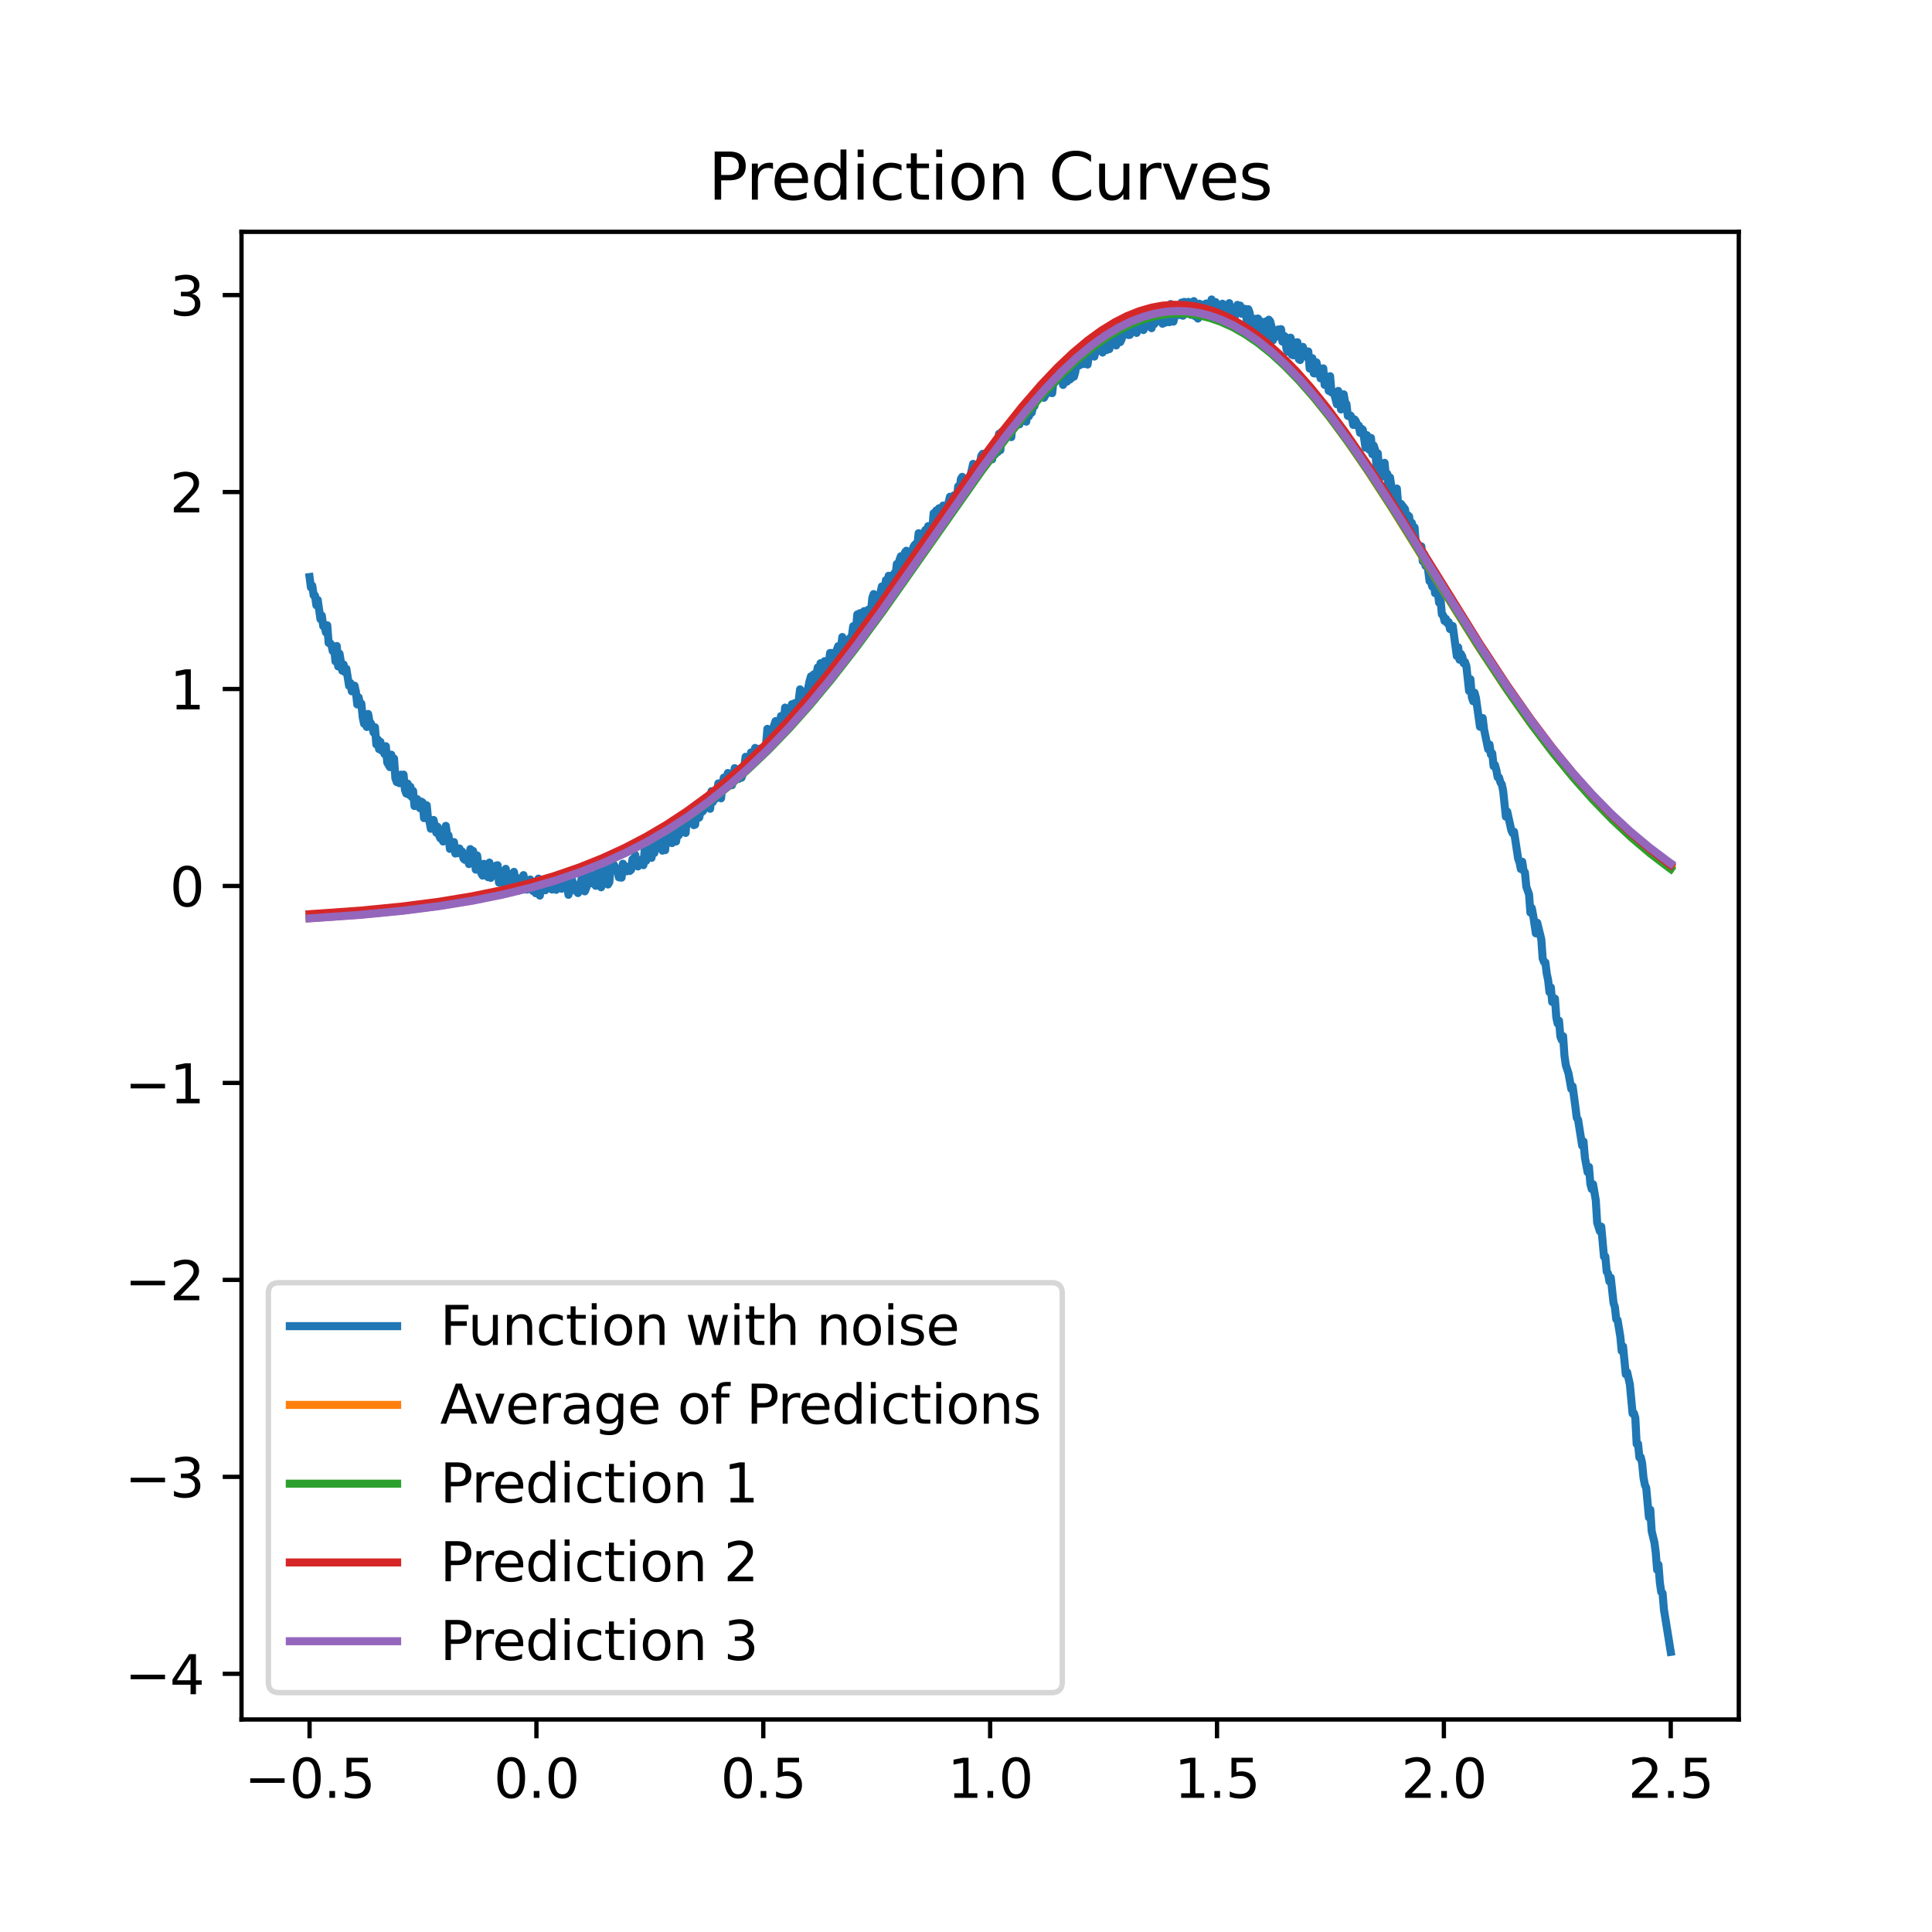 <?xml version="1.0" encoding="utf-8" standalone="no"?>
<!DOCTYPE svg PUBLIC "-//W3C//DTD SVG 1.1//EN"
  "http://www.w3.org/Graphics/SVG/1.1/DTD/svg11.dtd">
<svg xmlns:xlink="http://www.w3.org/1999/xlink" width="360pt" height="360pt" viewBox="0 0 360 360" xmlns="http://www.w3.org/2000/svg" version="1.1">
 <defs>
  <style type="text/css">*{stroke-linejoin: round; stroke-linecap: butt}</style>
 </defs>
 <g id="figure_1">
  <g id="patch_1">
   <path d="M 0 360 
L 360 360 
L 360 0 
L 0 0 
z
" style="fill: #ffffff"/>
  </g>
  <g id="axes_1">
   <g id="patch_2">
    <path d="M 45 320.4 
L 324 320.4 
L 324 43.2 
L 45 43.2 
z
" style="fill: #ffffff"/>
   </g>
   <g id="matplotlib.axis_1">
    <g id="xtick_1">
     <g id="line2d_1">
      <defs>
       <path id="m44b3d7db51" d="M 0 0 
L 0 3.5 
" style="stroke: #000000; stroke-width: 0.8"/>
      </defs>
      <g>
       <use xlink:href="#m44b3d7db51" x="57.682" y="320.4" style="stroke: #000000; stroke-width: 0.8"/>
      </g>
     </g>
     <g id="text_1">
      <!-- −0.5 -->
      <g transform="translate(45.54 334.998)scale(0.1 -0.1)">
       <defs>
        <path id="DejaVuSans-2212" d="M 678 2272 
L 4684 2272 
L 4684 1741 
L 678 1741 
L 678 2272 
z
" transform="scale(0.016)"/>
        <path id="DejaVuSans-30" d="M 2034 4250 
Q 1547 4250 1301 3770 
Q 1056 3291 1056 2328 
Q 1056 1369 1301 889 
Q 1547 409 2034 409 
Q 2525 409 2770 889 
Q 3016 1369 3016 2328 
Q 3016 3291 2770 3770 
Q 2525 4250 2034 4250 
z
M 2034 4750 
Q 2819 4750 3233 4129 
Q 3647 3509 3647 2328 
Q 3647 1150 3233 529 
Q 2819 -91 2034 -91 
Q 1250 -91 836 529 
Q 422 1150 422 2328 
Q 422 3509 836 4129 
Q 1250 4750 2034 4750 
z
" transform="scale(0.016)"/>
        <path id="DejaVuSans-2e" d="M 684 794 
L 1344 794 
L 1344 0 
L 684 0 
L 684 794 
z
" transform="scale(0.016)"/>
        <path id="DejaVuSans-35" d="M 691 4666 
L 3169 4666 
L 3169 4134 
L 1269 4134 
L 1269 2991 
Q 1406 3038 1543 3061 
Q 1681 3084 1819 3084 
Q 2600 3084 3056 2656 
Q 3513 2228 3513 1497 
Q 3513 744 3044 326 
Q 2575 -91 1722 -91 
Q 1428 -91 1123 -41 
Q 819 9 494 109 
L 494 744 
Q 775 591 1075 516 
Q 1375 441 1709 441 
Q 2250 441 2565 725 
Q 2881 1009 2881 1497 
Q 2881 1984 2565 2268 
Q 2250 2553 1709 2553 
Q 1456 2553 1204 2497 
Q 953 2441 691 2322 
L 691 4666 
z
" transform="scale(0.016)"/>
       </defs>
       <use xlink:href="#DejaVuSans-2212"/>
       <use xlink:href="#DejaVuSans-30" x="83.789"/>
       <use xlink:href="#DejaVuSans-2e" x="147.412"/>
       <use xlink:href="#DejaVuSans-35" x="179.199"/>
      </g>
     </g>
    </g>
    <g id="xtick_2">
     <g id="line2d_2">
      <g>
       <use xlink:href="#m44b3d7db51" x="99.955" y="320.4" style="stroke: #000000; stroke-width: 0.8"/>
      </g>
     </g>
     <g id="text_2">
      <!-- 0.0 -->
      <g transform="translate(92.003 334.998)scale(0.1 -0.1)">
       <use xlink:href="#DejaVuSans-30"/>
       <use xlink:href="#DejaVuSans-2e" x="63.623"/>
       <use xlink:href="#DejaVuSans-30" x="95.41"/>
      </g>
     </g>
    </g>
    <g id="xtick_3">
     <g id="line2d_3">
      <g>
       <use xlink:href="#m44b3d7db51" x="142.227" y="320.4" style="stroke: #000000; stroke-width: 0.8"/>
      </g>
     </g>
     <g id="text_3">
      <!-- 0.5 -->
      <g transform="translate(134.276 334.998)scale(0.1 -0.1)">
       <use xlink:href="#DejaVuSans-30"/>
       <use xlink:href="#DejaVuSans-2e" x="63.623"/>
       <use xlink:href="#DejaVuSans-35" x="95.41"/>
      </g>
     </g>
    </g>
    <g id="xtick_4">
     <g id="line2d_4">
      <g>
       <use xlink:href="#m44b3d7db51" x="184.5" y="320.4" style="stroke: #000000; stroke-width: 0.8"/>
      </g>
     </g>
     <g id="text_4">
      <!-- 1.0 -->
      <g transform="translate(176.548 334.998)scale(0.1 -0.1)">
       <defs>
        <path id="DejaVuSans-31" d="M 794 531 
L 1825 531 
L 1825 4091 
L 703 3866 
L 703 4441 
L 1819 4666 
L 2450 4666 
L 2450 531 
L 3481 531 
L 3481 0 
L 794 0 
L 794 531 
z
" transform="scale(0.016)"/>
       </defs>
       <use xlink:href="#DejaVuSans-31"/>
       <use xlink:href="#DejaVuSans-2e" x="63.623"/>
       <use xlink:href="#DejaVuSans-30" x="95.41"/>
      </g>
     </g>
    </g>
    <g id="xtick_5">
     <g id="line2d_5">
      <g>
       <use xlink:href="#m44b3d7db51" x="226.773" y="320.4" style="stroke: #000000; stroke-width: 0.8"/>
      </g>
     </g>
     <g id="text_5">
      <!-- 1.5 -->
      <g transform="translate(218.821 334.998)scale(0.1 -0.1)">
       <use xlink:href="#DejaVuSans-31"/>
       <use xlink:href="#DejaVuSans-2e" x="63.623"/>
       <use xlink:href="#DejaVuSans-35" x="95.41"/>
      </g>
     </g>
    </g>
    <g id="xtick_6">
     <g id="line2d_6">
      <g>
       <use xlink:href="#m44b3d7db51" x="269.045" y="320.4" style="stroke: #000000; stroke-width: 0.8"/>
      </g>
     </g>
     <g id="text_6">
      <!-- 2.0 -->
      <g transform="translate(261.094 334.998)scale(0.1 -0.1)">
       <defs>
        <path id="DejaVuSans-32" d="M 1228 531 
L 3431 531 
L 3431 0 
L 469 0 
L 469 531 
Q 828 903 1448 1529 
Q 2069 2156 2228 2338 
Q 2531 2678 2651 2914 
Q 2772 3150 2772 3378 
Q 2772 3750 2511 3984 
Q 2250 4219 1831 4219 
Q 1534 4219 1204 4116 
Q 875 4013 500 3803 
L 500 4441 
Q 881 4594 1212 4672 
Q 1544 4750 1819 4750 
Q 2544 4750 2975 4387 
Q 3406 4025 3406 3419 
Q 3406 3131 3298 2873 
Q 3191 2616 2906 2266 
Q 2828 2175 2409 1742 
Q 1991 1309 1228 531 
z
" transform="scale(0.016)"/>
       </defs>
       <use xlink:href="#DejaVuSans-32"/>
       <use xlink:href="#DejaVuSans-2e" x="63.623"/>
       <use xlink:href="#DejaVuSans-30" x="95.41"/>
      </g>
     </g>
    </g>
    <g id="xtick_7">
     <g id="line2d_7">
      <g>
       <use xlink:href="#m44b3d7db51" x="311.318" y="320.4" style="stroke: #000000; stroke-width: 0.8"/>
      </g>
     </g>
     <g id="text_7">
      <!-- 2.5 -->
      <g transform="translate(303.367 334.998)scale(0.1 -0.1)">
       <use xlink:href="#DejaVuSans-32"/>
       <use xlink:href="#DejaVuSans-2e" x="63.623"/>
       <use xlink:href="#DejaVuSans-35" x="95.41"/>
      </g>
     </g>
    </g>
   </g>
   <g id="matplotlib.axis_2">
    <g id="ytick_1">
     <g id="line2d_8">
      <defs>
       <path id="mb2bad1a84e" d="M 0 0 
L -3.5 0 
" style="stroke: #000000; stroke-width: 0.8"/>
      </defs>
      <g>
       <use xlink:href="#mb2bad1a84e" x="45" y="311.893" style="stroke: #000000; stroke-width: 0.8"/>
      </g>
     </g>
     <g id="text_8">
      <!-- −4 -->
      <g transform="translate(23.258 315.692)scale(0.1 -0.1)">
       <defs>
        <path id="DejaVuSans-34" d="M 2419 4116 
L 825 1625 
L 2419 1625 
L 2419 4116 
z
M 2253 4666 
L 3047 4666 
L 3047 1625 
L 3713 1625 
L 3713 1100 
L 3047 1100 
L 3047 0 
L 2419 0 
L 2419 1100 
L 313 1100 
L 313 1709 
L 2253 4666 
z
" transform="scale(0.016)"/>
       </defs>
       <use xlink:href="#DejaVuSans-2212"/>
       <use xlink:href="#DejaVuSans-34" x="83.789"/>
      </g>
     </g>
    </g>
    <g id="ytick_2">
     <g id="line2d_9">
      <g>
       <use xlink:href="#mb2bad1a84e" x="45" y="275.191" style="stroke: #000000; stroke-width: 0.8"/>
      </g>
     </g>
     <g id="text_9">
      <!-- −3 -->
      <g transform="translate(23.258 278.991)scale(0.1 -0.1)">
       <defs>
        <path id="DejaVuSans-33" d="M 2597 2516 
Q 3050 2419 3304 2112 
Q 3559 1806 3559 1356 
Q 3559 666 3084 287 
Q 2609 -91 1734 -91 
Q 1441 -91 1130 -33 
Q 819 25 488 141 
L 488 750 
Q 750 597 1062 519 
Q 1375 441 1716 441 
Q 2309 441 2620 675 
Q 2931 909 2931 1356 
Q 2931 1769 2642 2001 
Q 2353 2234 1838 2234 
L 1294 2234 
L 1294 2753 
L 1863 2753 
Q 2328 2753 2575 2939 
Q 2822 3125 2822 3475 
Q 2822 3834 2567 4026 
Q 2313 4219 1838 4219 
Q 1578 4219 1281 4162 
Q 984 4106 628 3988 
L 628 4550 
Q 988 4650 1302 4700 
Q 1616 4750 1894 4750 
Q 2613 4750 3031 4423 
Q 3450 4097 3450 3541 
Q 3450 3153 3228 2886 
Q 3006 2619 2597 2516 
z
" transform="scale(0.016)"/>
       </defs>
       <use xlink:href="#DejaVuSans-2212"/>
       <use xlink:href="#DejaVuSans-33" x="83.789"/>
      </g>
     </g>
    </g>
    <g id="ytick_3">
     <g id="line2d_10">
      <g>
       <use xlink:href="#mb2bad1a84e" x="45" y="238.49" style="stroke: #000000; stroke-width: 0.8"/>
      </g>
     </g>
     <g id="text_10">
      <!-- −2 -->
      <g transform="translate(23.258 242.289)scale(0.1 -0.1)">
       <use xlink:href="#DejaVuSans-2212"/>
       <use xlink:href="#DejaVuSans-32" x="83.789"/>
      </g>
     </g>
    </g>
    <g id="ytick_4">
     <g id="line2d_11">
      <g>
       <use xlink:href="#mb2bad1a84e" x="45" y="201.789" style="stroke: #000000; stroke-width: 0.8"/>
      </g>
     </g>
     <g id="text_11">
      <!-- −1 -->
      <g transform="translate(23.258 205.588)scale(0.1 -0.1)">
       <use xlink:href="#DejaVuSans-2212"/>
       <use xlink:href="#DejaVuSans-31" x="83.789"/>
      </g>
     </g>
    </g>
    <g id="ytick_5">
     <g id="line2d_12">
      <g>
       <use xlink:href="#mb2bad1a84e" x="45" y="165.087" style="stroke: #000000; stroke-width: 0.8"/>
      </g>
     </g>
     <g id="text_12">
      <!-- 0 -->
      <g transform="translate(31.637 168.887)scale(0.1 -0.1)">
       <use xlink:href="#DejaVuSans-30"/>
      </g>
     </g>
    </g>
    <g id="ytick_6">
     <g id="line2d_13">
      <g>
       <use xlink:href="#mb2bad1a84e" x="45" y="128.386" style="stroke: #000000; stroke-width: 0.8"/>
      </g>
     </g>
     <g id="text_13">
      <!-- 1 -->
      <g transform="translate(31.637 132.185)scale(0.1 -0.1)">
       <use xlink:href="#DejaVuSans-31"/>
      </g>
     </g>
    </g>
    <g id="ytick_7">
     <g id="line2d_14">
      <g>
       <use xlink:href="#mb2bad1a84e" x="45" y="91.685" style="stroke: #000000; stroke-width: 0.8"/>
      </g>
     </g>
     <g id="text_14">
      <!-- 2 -->
      <g transform="translate(31.637 95.484)scale(0.1 -0.1)">
       <use xlink:href="#DejaVuSans-32"/>
      </g>
     </g>
    </g>
    <g id="ytick_8">
     <g id="line2d_15">
      <g>
       <use xlink:href="#mb2bad1a84e" x="45" y="54.983" style="stroke: #000000; stroke-width: 0.8"/>
      </g>
     </g>
     <g id="text_15">
      <!-- 3 -->
      <g transform="translate(31.637 58.783)scale(0.1 -0.1)">
       <use xlink:href="#DejaVuSans-33"/>
      </g>
     </g>
    </g>
   </g>
   <g id="line2d_16">
    <path d="M 57.682 107.523 
L 57.936 109.466 
L 58.19 109.141 
L 58.443 110.93 
L 58.697 110.971 
L 58.951 112.787 
L 59.205 111.78 
L 59.713 115.371 
L 59.967 114.7 
L 60.221 116.661 
L 60.475 116.673 
L 60.728 117.841 
L 60.982 116.512 
L 61.236 119.806 
L 61.49 119.827 
L 61.744 120.118 
L 61.998 121.318 
L 62.252 120.65 
L 62.506 123.24 
L 62.76 120.371 
L 63.014 124.182 
L 63.267 121.797 
L 63.775 124.976 
L 64.029 123.822 
L 64.283 125.242 
L 64.537 124.612 
L 65.045 127.794 
L 65.299 127.275 
L 65.552 128.814 
L 65.806 128.088 
L 66.06 127.761 
L 66.314 128.874 
L 66.568 131.267 
L 66.822 129.931 
L 67.076 131.183 
L 67.33 131.096 
L 67.584 133.658 
L 67.837 134.864 
L 68.091 134.259 
L 68.345 135.457 
L 68.599 133.037 
L 68.853 134.504 
L 69.107 134.758 
L 69.361 135.418 
L 69.615 136.507 
L 69.869 135.511 
L 70.122 138.719 
L 70.376 137.762 
L 70.63 139.589 
L 70.884 138.226 
L 71.138 139.873 
L 71.392 139.125 
L 71.646 140.511 
L 71.9 139.044 
L 72.154 142.087 
L 72.661 142.946 
L 72.915 140.621 
L 73.169 142.076 
L 73.423 141.334 
L 73.677 145.021 
L 73.931 145.73 
L 74.185 145.744 
L 74.439 145.938 
L 74.692 144.351 
L 74.946 144.823 
L 75.2 144.338 
L 75.454 147.189 
L 75.708 147.866 
L 75.962 146.011 
L 76.216 148.092 
L 76.47 146.598 
L 76.724 148.505 
L 76.977 147.373 
L 77.231 150.198 
L 77.485 150.044 
L 77.739 148.9 
L 77.993 149.409 
L 78.247 150.598 
L 78.501 149.366 
L 78.755 149.537 
L 79.009 152.437 
L 79.262 152.403 
L 79.516 150.057 
L 79.77 152.666 
L 80.024 153.003 
L 80.278 154.43 
L 80.532 154.003 
L 80.786 152.787 
L 81.294 155.154 
L 81.548 154.061 
L 81.801 155.636 
L 82.055 156.214 
L 82.309 155.939 
L 82.563 156.801 
L 82.817 156.627 
L 83.071 153.883 
L 83.325 155.627 
L 83.579 155.66 
L 83.833 158.185 
L 84.34 157.569 
L 84.594 156.908 
L 84.848 159.043 
L 85.102 158.449 
L 85.356 158.983 
L 85.61 158.101 
L 85.864 159.008 
L 86.118 158.667 
L 86.371 159.995 
L 86.625 160.218 
L 86.879 160.233 
L 87.133 159.991 
L 87.387 161.009 
L 87.641 158.215 
L 87.895 160.308 
L 88.149 158.551 
L 88.403 159.741 
L 88.656 162.045 
L 88.91 159.397 
L 89.164 161.344 
L 89.418 161.711 
L 89.672 162.697 
L 89.926 163.159 
L 90.18 160.968 
L 90.434 162.049 
L 90.688 161.085 
L 90.941 163.454 
L 91.195 160.73 
L 91.449 163.581 
L 91.957 162.123 
L 92.465 161.283 
L 92.719 161.218 
L 92.973 164.465 
L 93.226 162.666 
L 93.48 164.032 
L 93.734 163.555 
L 93.988 164.836 
L 94.242 161.895 
L 94.496 165.015 
L 94.75 162.786 
L 95.004 163.217 
L 95.258 163.357 
L 95.511 165.034 
L 95.765 162.459 
L 96.019 163.806 
L 96.273 164.053 
L 96.527 165.982 
L 96.781 163.667 
L 97.289 165.414 
L 97.543 163.061 
L 98.05 165.77 
L 98.304 165.738 
L 98.812 163.884 
L 99.066 165.422 
L 99.32 166.042 
L 99.574 165.663 
L 99.828 166.441 
L 100.081 164.449 
L 100.335 163.713 
L 100.589 166.888 
L 100.843 164.759 
L 101.097 164.258 
L 101.351 164.892 
L 101.605 165.893 
L 101.859 164.295 
L 102.113 164.298 
L 102.367 164.583 
L 102.62 165.595 
L 102.874 165.76 
L 103.128 165.076 
L 103.382 165.591 
L 103.636 165.807 
L 103.89 164.076 
L 104.144 163.659 
L 104.398 165.402 
L 104.652 165.613 
L 104.905 165.154 
L 105.159 165.266 
L 105.413 164.688 
L 105.667 164.586 
L 105.921 166.734 
L 106.175 165.71 
L 106.429 163.45 
L 107.19 165.972 
L 107.444 165.94 
L 107.698 166.411 
L 108.46 163.428 
L 108.714 163.69 
L 108.968 166.095 
L 109.222 165.51 
L 109.475 164.627 
L 109.729 162.491 
L 109.983 163.927 
L 110.237 164.591 
L 110.491 163.277 
L 110.745 164.654 
L 110.999 165.059 
L 111.253 162.445 
L 111.507 164.53 
L 111.76 163.972 
L 112.014 165.336 
L 112.268 162.186 
L 112.522 161.925 
L 112.776 162.546 
L 113.03 164.391 
L 113.284 164.817 
L 113.538 164.388 
L 113.792 161.419 
L 114.045 161.794 
L 114.299 161.015 
L 115.061 162.219 
L 115.315 163.472 
L 115.823 163.538 
L 116.077 160.939 
L 116.33 162.458 
L 116.584 161.791 
L 116.838 162.34 
L 117.092 161.479 
L 117.346 162.294 
L 117.6 162.058 
L 117.854 160.104 
L 118.108 161.109 
L 118.362 159.281 
L 118.615 160.85 
L 118.869 161.452 
L 119.123 160.273 
L 119.377 160.68 
L 119.631 160.191 
L 119.885 161.214 
L 120.139 158.275 
L 120.393 160.412 
L 120.647 158.043 
L 120.9 157.962 
L 121.154 157.31 
L 121.408 159.854 
L 121.662 156.949 
L 121.916 158.958 
L 122.424 156.003 
L 122.678 157.8 
L 122.932 157.369 
L 123.186 157.589 
L 123.439 158.508 
L 123.693 155.903 
L 123.947 158.411 
L 124.201 155.254 
L 124.709 154.26 
L 124.963 156.226 
L 125.217 157.098 
L 125.471 154.972 
L 125.724 154.164 
L 125.978 156.796 
L 126.232 155.175 
L 126.486 155.647 
L 126.74 154.493 
L 126.994 155.02 
L 127.502 154.263 
L 127.756 155.204 
L 128.009 151.732 
L 128.263 151.475 
L 128.517 153.075 
L 128.771 152.769 
L 129.025 153.08 
L 129.279 153.758 
L 129.533 153.654 
L 129.787 150.952 
L 130.041 152.407 
L 130.294 152.342 
L 130.548 151.067 
L 130.802 151.295 
L 131.056 151.036 
L 131.31 150.14 
L 131.564 150.343 
L 132.072 150.339 
L 132.326 150.705 
L 132.579 147.422 
L 132.833 149.443 
L 133.087 147.969 
L 133.341 148.837 
L 133.595 147.795 
L 133.849 145.976 
L 134.103 146.582 
L 134.357 148.758 
L 134.611 146.177 
L 134.864 144.901 
L 135.118 145.895 
L 135.626 144.036 
L 135.88 145.858 
L 136.134 144.926 
L 136.388 146.312 
L 136.642 145.142 
L 136.896 143.132 
L 137.149 143.275 
L 137.403 145.101 
L 137.657 145.134 
L 137.911 144.639 
L 138.165 144.916 
L 138.419 144.24 
L 138.673 142.996 
L 138.927 141.021 
L 139.181 141.668 
L 139.434 143.085 
L 139.688 142.875 
L 139.942 140.203 
L 140.196 142.192 
L 140.704 139.366 
L 140.958 140.803 
L 141.212 139.861 
L 141.466 139.527 
L 141.719 139.506 
L 141.973 139.706 
L 142.227 140.115 
L 142.481 139.664 
L 142.735 138.864 
L 142.989 135.809 
L 143.243 138.167 
L 143.497 138.211 
L 143.751 136.231 
L 144.005 135.866 
L 144.512 134.367 
L 144.766 134.434 
L 145.02 136.968 
L 145.274 134.677 
L 145.528 133.419 
L 146.036 134.992 
L 146.29 131.849 
L 146.543 133.973 
L 146.797 134.018 
L 147.051 134.314 
L 147.305 132.263 
L 147.559 131.216 
L 147.813 131.307 
L 148.067 131.033 
L 148.321 132.47 
L 148.575 132.474 
L 149.082 128.448 
L 149.336 128.742 
L 149.59 130.549 
L 149.844 129.397 
L 150.098 130.189 
L 150.352 129.398 
L 150.86 126.866 
L 151.113 126.021 
L 151.367 128.9 
L 151.621 125.663 
L 151.875 127.857 
L 152.129 125.549 
L 152.383 124.356 
L 152.637 125.555 
L 152.891 123.583 
L 153.145 126.487 
L 153.398 125.295 
L 153.652 123.193 
L 153.906 124.333 
L 154.16 123.978 
L 154.414 124.036 
L 154.668 121.674 
L 155.176 121.687 
L 155.43 122.973 
L 155.683 123.098 
L 155.937 121.077 
L 156.191 120.397 
L 156.445 121.454 
L 156.699 120.786 
L 156.953 118.698 
L 157.207 119.456 
L 157.461 119.184 
L 157.715 119.382 
L 157.968 120.256 
L 158.222 119.984 
L 158.476 118.799 
L 158.73 118.517 
L 158.984 116.676 
L 159.238 117.445 
L 159.492 117.291 
L 159.746 114.486 
L 160 115.258 
L 160.253 114.251 
L 160.507 116.11 
L 160.761 115.633 
L 161.015 113.871 
L 161.269 115.429 
L 161.523 115.068 
L 161.777 113.618 
L 162.285 114.228 
L 162.538 111.425 
L 162.792 110.698 
L 163.046 111.538 
L 163.3 111.816 
L 163.554 112.857 
L 164.316 109.276 
L 164.57 110.034 
L 164.824 110.189 
L 165.077 108.102 
L 165.331 110.247 
L 165.585 107.288 
L 165.839 108.821 
L 166.093 107.743 
L 166.347 107.795 
L 166.601 106.872 
L 166.855 107.311 
L 167.109 105.085 
L 167.362 106.129 
L 167.616 104.312 
L 167.87 103.643 
L 168.124 105.964 
L 168.378 106.072 
L 168.632 102.925 
L 168.886 102.623 
L 169.14 105.126 
L 169.394 103.531 
L 169.647 104.863 
L 169.901 104.221 
L 170.155 102.029 
L 170.409 101.561 
L 170.663 101.326 
L 170.917 101.881 
L 171.171 99.355 
L 171.679 101.465 
L 172.186 99.277 
L 172.44 98.744 
L 172.694 100.353 
L 172.948 98.037 
L 173.202 99.332 
L 173.456 99.59 
L 173.71 98.738 
L 173.964 95.637 
L 174.217 95.51 
L 174.471 95.108 
L 174.725 95.346 
L 174.979 94.711 
L 175.233 96.016 
L 175.487 96.455 
L 175.741 94.203 
L 175.995 95.747 
L 176.249 95.71 
L 177.01 92.559 
L 177.264 93.895 
L 177.518 93.942 
L 177.772 92.294 
L 178.026 93.304 
L 178.28 93.099 
L 178.534 90.629 
L 178.787 91.577 
L 179.041 89.275 
L 179.295 88.851 
L 179.549 89.772 
L 179.803 89.375 
L 180.057 89.271 
L 180.311 89.352 
L 180.565 89.202 
L 180.819 88.732 
L 181.326 86.432 
L 181.58 88.305 
L 181.834 88.297 
L 182.088 87.659 
L 182.342 87.795 
L 182.85 84.929 
L 183.104 84.561 
L 183.357 84.851 
L 183.611 86.742 
L 184.627 84.045 
L 184.881 85.584 
L 185.135 83.032 
L 185.389 84.709 
L 185.643 84.177 
L 185.896 84.249 
L 186.15 80.833 
L 186.404 83.879 
L 186.658 80.468 
L 186.912 81.626 
L 187.166 81.49 
L 187.42 79.843 
L 187.674 80.876 
L 187.928 79.272 
L 188.181 78.813 
L 188.435 81.452 
L 188.689 78.872 
L 188.943 78.953 
L 189.705 77.968 
L 189.959 79.079 
L 190.213 78.158 
L 190.466 75.908 
L 190.72 76.148 
L 191.228 78.57 
L 191.482 76.497 
L 191.736 77.562 
L 191.99 74.557 
L 192.244 76.901 
L 192.498 75.658 
L 192.751 75.673 
L 193.005 74.681 
L 193.259 73.024 
L 193.513 74.321 
L 193.767 73.178 
L 194.021 72.564 
L 194.275 72.255 
L 194.529 74.121 
L 194.783 73.649 
L 195.036 72.108 
L 195.29 73.247 
L 195.544 71.644 
L 196.052 73.264 
L 196.306 71.033 
L 196.56 71.261 
L 196.814 70.488 
L 197.068 69.249 
L 197.321 69.586 
L 197.575 68.868 
L 198.083 71.728 
L 198.591 70.838 
L 198.845 71.092 
L 199.099 70.173 
L 199.353 70.722 
L 199.606 70.508 
L 199.86 69.695 
L 200.114 70.193 
L 200.368 69.297 
L 200.622 67.259 
L 200.876 66.219 
L 201.13 68.087 
L 201.384 67.869 
L 201.638 66.151 
L 201.891 67.834 
L 202.145 67.596 
L 202.399 65.399 
L 202.653 67.931 
L 203.161 64.323 
L 203.415 65.438 
L 203.669 65.064 
L 203.923 66.444 
L 204.176 65.215 
L 204.43 64.905 
L 204.938 63.931 
L 205.192 62.871 
L 205.446 65.69 
L 205.7 64.06 
L 205.954 64.86 
L 206.208 65.225 
L 206.462 63.752 
L 206.715 65.054 
L 206.969 61.994 
L 207.477 63.942 
L 207.731 61.836 
L 207.985 64.376 
L 208.239 63.196 
L 208.493 62.692 
L 208.747 63.744 
L 209 63.204 
L 209.254 62.192 
L 209.508 60.357 
L 209.762 59.837 
L 210.016 60.302 
L 210.27 62.429 
L 210.524 62.4 
L 210.778 59.466 
L 211.285 60.761 
L 211.539 60.436 
L 211.793 62.036 
L 212.047 61.053 
L 212.301 58.556 
L 212.555 60.659 
L 212.809 60.184 
L 213.063 61.504 
L 213.317 60.898 
L 213.57 59.802 
L 213.824 60.8 
L 214.332 58.711 
L 214.586 61.156 
L 214.84 58.721 
L 215.094 60.386 
L 215.348 59.979 
L 215.602 58.291 
L 215.855 57.451 
L 216.109 59.329 
L 216.363 59.5 
L 216.617 60.328 
L 216.871 59.54 
L 217.125 60.128 
L 217.633 58.009 
L 217.887 60.037 
L 218.14 56.653 
L 218.394 57.044 
L 218.648 59.934 
L 218.902 58.96 
L 219.156 57.432 
L 219.41 58.358 
L 219.664 58.134 
L 219.918 58.718 
L 220.172 56.374 
L 220.425 58.835 
L 220.679 56.251 
L 220.933 57.621 
L 221.187 57.339 
L 221.441 56.248 
L 221.695 57.957 
L 221.949 58.677 
L 222.203 57.909 
L 222.457 56.106 
L 222.71 58.942 
L 222.964 57.152 
L 223.218 59.363 
L 223.472 56.591 
L 223.726 56.872 
L 223.98 57.472 
L 224.234 56.765 
L 224.488 57.555 
L 224.742 56.55 
L 224.995 59.029 
L 225.757 55.8 
L 226.011 56.715 
L 226.265 59.01 
L 226.519 56.293 
L 226.773 58.145 
L 227.027 58.162 
L 227.281 59.476 
L 227.788 56.594 
L 228.296 59.057 
L 228.55 57.476 
L 228.804 58.685 
L 229.058 56.48 
L 229.312 59.81 
L 229.566 58.862 
L 229.819 60.122 
L 230.581 56.807 
L 230.835 58.346 
L 231.089 56.939 
L 231.343 58.466 
L 231.597 57.856 
L 231.851 57.538 
L 232.104 57.572 
L 232.358 60.233 
L 232.612 57.621 
L 232.866 58.303 
L 233.12 60.382 
L 233.374 60.513 
L 233.628 61.293 
L 233.882 59.412 
L 234.136 61.483 
L 234.389 59.347 
L 234.643 59.672 
L 234.897 61.979 
L 235.151 60.02 
L 235.405 60.809 
L 235.659 59.965 
L 235.913 59.896 
L 236.167 62.923 
L 236.421 59.569 
L 236.674 59.87 
L 236.928 60.839 
L 237.182 63.409 
L 237.436 62.555 
L 237.944 62.715 
L 238.198 61.386 
L 238.452 61.935 
L 238.706 61.333 
L 238.959 63.662 
L 239.213 62.548 
L 239.467 62.708 
L 239.721 65.088 
L 239.975 65.542 
L 240.229 64.92 
L 240.483 62.921 
L 240.737 66.118 
L 240.991 66.205 
L 241.244 63.8 
L 241.498 64.062 
L 241.752 63.77 
L 242.006 66.896 
L 242.26 67.089 
L 242.514 65.044 
L 242.768 64.632 
L 243.276 66.436 
L 243.529 66.373 
L 243.783 65.493 
L 244.037 68.68 
L 244.291 68.594 
L 244.545 66.747 
L 244.799 69.559 
L 245.053 69.591 
L 245.307 67.52 
L 245.561 68.565 
L 245.814 68.839 
L 246.068 70.502 
L 246.322 70.045 
L 246.576 68.64 
L 246.83 71.725 
L 247.338 70.37 
L 247.592 72.825 
L 247.846 70.095 
L 248.1 73.117 
L 248.353 72.969 
L 248.607 73.356 
L 249.115 75.335 
L 249.369 72.843 
L 249.623 73.737 
L 249.877 76.295 
L 250.131 76.113 
L 250.385 73.478 
L 250.638 74.954 
L 250.892 75.287 
L 251.146 77.493 
L 251.4 77.575 
L 251.654 77.428 
L 251.908 77.871 
L 252.162 79.181 
L 252.416 78.165 
L 252.67 78.531 
L 252.923 79.347 
L 253.177 79.265 
L 253.431 80.657 
L 253.685 79.865 
L 253.939 80.069 
L 254.447 83.429 
L 254.701 81.08 
L 254.955 82.038 
L 255.208 83.848 
L 255.462 81.59 
L 255.716 84.636 
L 255.97 83.019 
L 256.224 83.784 
L 256.478 86.715 
L 256.732 84.458 
L 256.986 87.799 
L 257.493 87.37 
L 257.747 88.784 
L 258.001 86.242 
L 258.255 88.895 
L 258.509 88.294 
L 258.763 91.162 
L 259.017 88.973 
L 259.525 92.449 
L 259.778 91.304 
L 260.286 91.035 
L 260.54 94.277 
L 260.794 94.596 
L 261.048 93.882 
L 261.81 94.88 
L 262.063 96.863 
L 262.317 95.992 
L 262.571 96.228 
L 262.825 98.634 
L 263.079 97.428 
L 263.333 98.42 
L 263.587 98.286 
L 263.841 101.54 
L 264.095 102.001 
L 264.348 102.228 
L 264.602 102.211 
L 264.856 101.814 
L 265.11 104.58 
L 265.364 103.235 
L 265.618 105.437 
L 265.872 104.302 
L 266.38 108.294 
L 266.633 108.341 
L 266.887 109.31 
L 267.141 107.727 
L 267.395 110.527 
L 267.649 110.114 
L 267.903 110.235 
L 268.157 112.312 
L 268.411 111.456 
L 268.665 114.461 
L 268.919 114.672 
L 269.172 115.716 
L 269.426 115.308 
L 269.68 116.125 
L 269.934 115.903 
L 270.188 117.22 
L 270.442 116.737 
L 270.696 116.642 
L 271.457 122.246 
L 271.711 120.607 
L 271.965 122.931 
L 272.219 121.843 
L 272.473 122.31 
L 272.727 123.594 
L 272.981 123.35 
L 273.235 124.104 
L 273.742 128.75 
L 273.996 126.564 
L 274.25 129.871 
L 274.504 130.668 
L 274.758 129.072 
L 275.012 129.998 
L 275.774 135.43 
L 276.027 134.909 
L 276.281 133.797 
L 276.535 135.933 
L 277.297 139.602 
L 277.551 138.733 
L 277.805 140.584 
L 278.059 140.378 
L 278.312 142.778 
L 278.566 142.537 
L 278.82 143.473 
L 279.074 144.835 
L 279.328 144.877 
L 279.582 145.788 
L 279.836 146.151 
L 280.09 147.36 
L 280.597 152.178 
L 280.851 151.225 
L 281.613 154.706 
L 281.867 155.27 
L 282.121 154.981 
L 282.882 159.997 
L 283.136 160.682 
L 283.39 161.928 
L 283.644 160.566 
L 283.898 162.246 
L 284.152 162.569 
L 284.406 165.234 
L 284.914 166.648 
L 285.167 170.052 
L 285.421 169.188 
L 285.675 170.516 
L 286.183 173.919 
L 286.437 171.93 
L 287.199 175.017 
L 287.453 178.596 
L 287.706 179.256 
L 287.96 179.339 
L 288.214 181.437 
L 288.468 182.6 
L 288.722 184.869 
L 288.976 183.977 
L 289.23 186.703 
L 289.484 186.657 
L 289.738 186.07 
L 289.991 189.566 
L 290.245 190.727 
L 290.499 190.195 
L 290.753 193.136 
L 291.007 193.784 
L 291.261 193.084 
L 291.515 196.728 
L 291.769 198.472 
L 292.276 200.053 
L 292.784 202.905 
L 293.038 202.425 
L 293.546 206.2 
L 293.8 208.27 
L 294.054 208.66 
L 294.815 213.489 
L 295.069 212.701 
L 295.323 215.714 
L 295.831 218.422 
L 296.085 217.444 
L 296.339 220.608 
L 296.593 221.561 
L 296.846 220.672 
L 297.354 223.689 
L 297.608 227.809 
L 298.116 229.429 
L 298.37 228.564 
L 298.878 234.16 
L 299.131 234.139 
L 299.385 236.946 
L 299.639 237.299 
L 299.893 238.783 
L 300.147 238.079 
L 300.655 242.785 
L 300.909 243.563 
L 301.163 245.817 
L 301.416 245.987 
L 301.924 249.077 
L 302.178 251.726 
L 302.432 250.892 
L 302.94 256.085 
L 303.194 255.688 
L 303.701 257.965 
L 304.209 263.396 
L 304.463 263.338 
L 304.717 264.202 
L 304.971 269.089 
L 305.225 269.036 
L 305.479 271.586 
L 305.733 271.526 
L 305.986 272.648 
L 306.24 275.333 
L 306.494 276.66 
L 306.748 277.241 
L 307.256 282.747 
L 307.51 281.318 
L 307.764 285.297 
L 308.272 287.394 
L 308.525 289.284 
L 308.779 292.514 
L 309.033 291.567 
L 309.287 294.87 
L 309.541 296.622 
L 309.795 296.874 
L 310.049 299.918 
L 311.318 307.8 
L 311.318 307.8 
" clip-path="url(#p9bd883d37b)" style="fill: none; stroke: #1f77b4; stroke-width: 1.5; stroke-linecap: square"/>
   </g>
   <g id="line2d_17">
    <path d="M 57.682 171.094 
L 67.076 170.435 
L 74.946 169.667 
L 81.801 168.785 
L 87.895 167.787 
L 93.48 166.655 
L 98.558 165.409 
L 103.382 164.001 
L 107.952 162.434 
L 112.268 160.717 
L 116.33 158.867 
L 120.393 156.763 
L 124.201 154.54 
L 128.009 152.054 
L 131.818 149.287 
L 135.372 146.436 
L 138.927 143.315 
L 142.735 139.663 
L 146.543 135.691 
L 150.352 131.403 
L 154.414 126.497 
L 158.73 120.943 
L 163.808 114.031 
L 170.409 104.632 
L 182.342 87.572 
L 186.912 81.448 
L 190.72 76.685 
L 194.275 72.594 
L 197.321 69.409 
L 200.114 66.782 
L 202.907 64.458 
L 205.446 62.628 
L 207.985 61.081 
L 210.27 59.941 
L 212.555 59.049 
L 214.84 58.41 
L 216.871 58.06 
L 218.902 57.917 
L 220.933 57.983 
L 222.964 58.259 
L 224.995 58.746 
L 227.027 59.444 
L 229.312 60.477 
L 231.597 61.772 
L 233.882 63.322 
L 236.421 65.335 
L 238.959 67.645 
L 241.752 70.51 
L 244.545 73.692 
L 247.592 77.495 
L 250.892 81.96 
L 254.701 87.487 
L 259.271 94.519 
L 266.38 105.935 
L 275.266 120.144 
L 280.344 127.838 
L 284.66 133.984 
L 288.722 139.375 
L 292.53 144.049 
L 296.085 148.066 
L 299.639 151.747 
L 303.194 155.096 
L 306.748 158.125 
L 310.303 160.848 
L 311.318 161.573 
L 311.318 161.573 
" clip-path="url(#p9bd883d37b)" style="fill: none; stroke: #ff7f0e; stroke-width: 1.5; stroke-linecap: square"/>
   </g>
   <g id="line2d_18">
    <path d="M 57.682 170.914 
L 67.076 170.272 
L 75.2 169.496 
L 82.055 168.629 
L 88.403 167.602 
L 93.988 166.479 
L 99.066 165.242 
L 103.89 163.845 
L 108.46 162.29 
L 112.776 160.587 
L 116.838 158.75 
L 120.9 156.662 
L 124.709 154.455 
L 128.517 151.986 
L 132.326 149.237 
L 135.88 146.404 
L 139.434 143.301 
L 143.243 139.671 
L 147.051 135.721 
L 150.86 131.455 
L 154.922 126.575 
L 159.492 120.712 
L 164.57 113.816 
L 171.425 104.083 
L 182.85 87.835 
L 187.42 81.742 
L 191.228 77.003 
L 194.783 72.936 
L 197.829 69.77 
L 200.622 67.159 
L 203.415 64.852 
L 205.954 63.036 
L 208.493 61.504 
L 210.778 60.377 
L 213.063 59.498 
L 215.348 58.872 
L 217.379 58.532 
L 219.41 58.4 
L 221.441 58.477 
L 223.472 58.765 
L 225.503 59.263 
L 227.534 59.971 
L 229.819 61.016 
L 232.104 62.322 
L 234.389 63.884 
L 236.928 65.91 
L 239.467 68.231 
L 242.26 71.108 
L 245.053 74.302 
L 248.1 78.117 
L 251.654 82.951 
L 255.462 88.512 
L 260.286 95.977 
L 267.903 108.251 
L 276.027 121.216 
L 281.105 128.892 
L 285.421 135.017 
L 289.484 140.385 
L 293.292 145.036 
L 296.846 149.033 
L 300.401 152.693 
L 303.955 156.022 
L 307.51 159.032 
L 311.064 161.738 
L 311.318 161.92 
L 311.318 161.92 
" clip-path="url(#p9bd883d37b)" style="fill: none; stroke: #2ca02c; stroke-width: 1.5; stroke-linecap: square"/>
   </g>
   <g id="line2d_19">
    <path d="M 57.682 170.348 
L 67.076 169.687 
L 74.946 168.916 
L 81.801 168.029 
L 87.895 167.026 
L 93.48 165.886 
L 98.558 164.632 
L 103.382 163.213 
L 107.952 161.634 
L 112.268 159.905 
L 116.33 158.039 
L 120.393 155.919 
L 124.201 153.679 
L 128.009 151.173 
L 131.818 148.384 
L 135.372 145.511 
L 138.927 142.366 
L 142.735 138.688 
L 146.543 134.688 
L 150.352 130.372 
L 154.414 125.435 
L 158.984 119.51 
L 164.062 112.545 
L 170.917 102.727 
L 181.834 87.065 
L 186.658 80.564 
L 190.466 75.779 
L 194.021 71.667 
L 197.068 68.462 
L 199.86 65.816 
L 202.653 63.472 
L 205.192 61.622 
L 207.731 60.055 
L 210.016 58.897 
L 212.301 57.984 
L 214.586 57.325 
L 216.617 56.954 
L 218.648 56.791 
L 220.679 56.836 
L 222.71 57.09 
L 224.742 57.555 
L 226.773 58.229 
L 229.058 59.237 
L 231.343 60.505 
L 233.628 62.028 
L 236.167 64.014 
L 238.706 66.296 
L 241.498 69.133 
L 244.291 72.29 
L 247.338 76.07 
L 250.638 80.516 
L 254.447 86.031 
L 259.017 93.064 
L 265.618 103.692 
L 275.774 120.032 
L 280.851 127.75 
L 285.167 133.91 
L 289.23 139.311 
L 293.038 143.992 
L 296.593 148.014 
L 300.147 151.699 
L 303.701 155.051 
L 307.256 158.082 
L 310.81 160.808 
L 311.318 161.173 
L 311.318 161.173 
" clip-path="url(#p9bd883d37b)" style="fill: none; stroke: #d62728; stroke-width: 1.5; stroke-linecap: square"/>
   </g>
   <g id="line2d_20">
    <path d="M 57.682 171.124 
L 67.076 170.474 
L 74.946 169.716 
L 81.801 168.844 
L 88.149 167.812 
L 93.734 166.682 
L 98.812 165.438 
L 103.636 164.033 
L 108.206 162.469 
L 112.522 160.756 
L 116.584 158.91 
L 120.647 156.812 
L 124.455 154.595 
L 128.263 152.116 
L 132.072 149.357 
L 135.626 146.515 
L 139.181 143.404 
L 142.989 139.764 
L 146.797 135.805 
L 150.606 131.53 
L 154.668 126.637 
L 158.984 121.096 
L 164.062 114.196 
L 170.663 104.805 
L 182.85 87.386 
L 187.42 81.272 
L 191.228 76.52 
L 194.783 72.443 
L 197.829 69.272 
L 200.622 66.659 
L 203.415 64.353 
L 205.954 62.54 
L 208.493 61.012 
L 210.778 59.891 
L 213.063 59.019 
L 215.348 58.402 
L 217.379 58.071 
L 219.41 57.948 
L 221.441 58.035 
L 223.472 58.333 
L 225.503 58.842 
L 227.534 59.562 
L 229.819 60.621 
L 232.104 61.94 
L 234.389 63.514 
L 236.928 65.554 
L 239.467 67.887 
L 242.26 70.777 
L 245.053 73.98 
L 248.1 77.802 
L 251.654 82.639 
L 255.716 88.578 
L 260.54 96.045 
L 269.426 110.312 
L 276.281 121.12 
L 281.105 128.33 
L 285.421 134.386 
L 289.23 139.366 
L 293.038 143.978 
L 296.593 147.938 
L 300.147 151.564 
L 303.701 154.86 
L 307.256 157.839 
L 310.81 160.515 
L 311.318 160.874 
L 311.318 160.874 
" clip-path="url(#p9bd883d37b)" style="fill: none; stroke: #9467bd; stroke-width: 1.5; stroke-linecap: square"/>
   </g>
   <g id="patch_3">
    <path d="M 45 320.4 
L 45 43.2 
" style="fill: none; stroke: #000000; stroke-width: 0.8; stroke-linejoin: miter; stroke-linecap: square"/>
   </g>
   <g id="patch_4">
    <path d="M 324 320.4 
L 324 43.2 
" style="fill: none; stroke: #000000; stroke-width: 0.8; stroke-linejoin: miter; stroke-linecap: square"/>
   </g>
   <g id="patch_5">
    <path d="M 45 320.4 
L 324 320.4 
" style="fill: none; stroke: #000000; stroke-width: 0.8; stroke-linejoin: miter; stroke-linecap: square"/>
   </g>
   <g id="patch_6">
    <path d="M 45 43.2 
L 324 43.2 
" style="fill: none; stroke: #000000; stroke-width: 0.8; stroke-linejoin: miter; stroke-linecap: square"/>
   </g>
   <g id="text_16">
    <!-- Prediction Curves -->
    <g transform="translate(131.962 37.2)scale(0.12 -0.12)">
     <defs>
      <path id="DejaVuSans-50" d="M 1259 4147 
L 1259 2394 
L 2053 2394 
Q 2494 2394 2734 2622 
Q 2975 2850 2975 3272 
Q 2975 3691 2734 3919 
Q 2494 4147 2053 4147 
L 1259 4147 
z
M 628 4666 
L 2053 4666 
Q 2838 4666 3239 4311 
Q 3641 3956 3641 3272 
Q 3641 2581 3239 2228 
Q 2838 1875 2053 1875 
L 1259 1875 
L 1259 0 
L 628 0 
L 628 4666 
z
" transform="scale(0.016)"/>
      <path id="DejaVuSans-72" d="M 2631 2963 
Q 2534 3019 2420 3045 
Q 2306 3072 2169 3072 
Q 1681 3072 1420 2755 
Q 1159 2438 1159 1844 
L 1159 0 
L 581 0 
L 581 3500 
L 1159 3500 
L 1159 2956 
Q 1341 3275 1631 3429 
Q 1922 3584 2338 3584 
Q 2397 3584 2469 3576 
Q 2541 3569 2628 3553 
L 2631 2963 
z
" transform="scale(0.016)"/>
      <path id="DejaVuSans-65" d="M 3597 1894 
L 3597 1613 
L 953 1613 
Q 991 1019 1311 708 
Q 1631 397 2203 397 
Q 2534 397 2845 478 
Q 3156 559 3463 722 
L 3463 178 
Q 3153 47 2828 -22 
Q 2503 -91 2169 -91 
Q 1331 -91 842 396 
Q 353 884 353 1716 
Q 353 2575 817 3079 
Q 1281 3584 2069 3584 
Q 2775 3584 3186 3129 
Q 3597 2675 3597 1894 
z
M 3022 2063 
Q 3016 2534 2758 2815 
Q 2500 3097 2075 3097 
Q 1594 3097 1305 2825 
Q 1016 2553 972 2059 
L 3022 2063 
z
" transform="scale(0.016)"/>
      <path id="DejaVuSans-64" d="M 2906 2969 
L 2906 4863 
L 3481 4863 
L 3481 0 
L 2906 0 
L 2906 525 
Q 2725 213 2448 61 
Q 2172 -91 1784 -91 
Q 1150 -91 751 415 
Q 353 922 353 1747 
Q 353 2572 751 3078 
Q 1150 3584 1784 3584 
Q 2172 3584 2448 3432 
Q 2725 3281 2906 2969 
z
M 947 1747 
Q 947 1113 1208 752 
Q 1469 391 1925 391 
Q 2381 391 2643 752 
Q 2906 1113 2906 1747 
Q 2906 2381 2643 2742 
Q 2381 3103 1925 3103 
Q 1469 3103 1208 2742 
Q 947 2381 947 1747 
z
" transform="scale(0.016)"/>
      <path id="DejaVuSans-69" d="M 603 3500 
L 1178 3500 
L 1178 0 
L 603 0 
L 603 3500 
z
M 603 4863 
L 1178 4863 
L 1178 4134 
L 603 4134 
L 603 4863 
z
" transform="scale(0.016)"/>
      <path id="DejaVuSans-63" d="M 3122 3366 
L 3122 2828 
Q 2878 2963 2633 3030 
Q 2388 3097 2138 3097 
Q 1578 3097 1268 2742 
Q 959 2388 959 1747 
Q 959 1106 1268 751 
Q 1578 397 2138 397 
Q 2388 397 2633 464 
Q 2878 531 3122 666 
L 3122 134 
Q 2881 22 2623 -34 
Q 2366 -91 2075 -91 
Q 1284 -91 818 406 
Q 353 903 353 1747 
Q 353 2603 823 3093 
Q 1294 3584 2113 3584 
Q 2378 3584 2631 3529 
Q 2884 3475 3122 3366 
z
" transform="scale(0.016)"/>
      <path id="DejaVuSans-74" d="M 1172 4494 
L 1172 3500 
L 2356 3500 
L 2356 3053 
L 1172 3053 
L 1172 1153 
Q 1172 725 1289 603 
Q 1406 481 1766 481 
L 2356 481 
L 2356 0 
L 1766 0 
Q 1100 0 847 248 
Q 594 497 594 1153 
L 594 3053 
L 172 3053 
L 172 3500 
L 594 3500 
L 594 4494 
L 1172 4494 
z
" transform="scale(0.016)"/>
      <path id="DejaVuSans-6f" d="M 1959 3097 
Q 1497 3097 1228 2736 
Q 959 2375 959 1747 
Q 959 1119 1226 758 
Q 1494 397 1959 397 
Q 2419 397 2687 759 
Q 2956 1122 2956 1747 
Q 2956 2369 2687 2733 
Q 2419 3097 1959 3097 
z
M 1959 3584 
Q 2709 3584 3137 3096 
Q 3566 2609 3566 1747 
Q 3566 888 3137 398 
Q 2709 -91 1959 -91 
Q 1206 -91 779 398 
Q 353 888 353 1747 
Q 353 2609 779 3096 
Q 1206 3584 1959 3584 
z
" transform="scale(0.016)"/>
      <path id="DejaVuSans-6e" d="M 3513 2113 
L 3513 0 
L 2938 0 
L 2938 2094 
Q 2938 2591 2744 2837 
Q 2550 3084 2163 3084 
Q 1697 3084 1428 2787 
Q 1159 2491 1159 1978 
L 1159 0 
L 581 0 
L 581 3500 
L 1159 3500 
L 1159 2956 
Q 1366 3272 1645 3428 
Q 1925 3584 2291 3584 
Q 2894 3584 3203 3211 
Q 3513 2838 3513 2113 
z
" transform="scale(0.016)"/>
      <path id="DejaVuSans-20" transform="scale(0.016)"/>
      <path id="DejaVuSans-43" d="M 4122 4306 
L 4122 3641 
Q 3803 3938 3442 4084 
Q 3081 4231 2675 4231 
Q 1875 4231 1450 3742 
Q 1025 3253 1025 2328 
Q 1025 1406 1450 917 
Q 1875 428 2675 428 
Q 3081 428 3442 575 
Q 3803 722 4122 1019 
L 4122 359 
Q 3791 134 3420 21 
Q 3050 -91 2638 -91 
Q 1578 -91 968 557 
Q 359 1206 359 2328 
Q 359 3453 968 4101 
Q 1578 4750 2638 4750 
Q 3056 4750 3426 4639 
Q 3797 4528 4122 4306 
z
" transform="scale(0.016)"/>
      <path id="DejaVuSans-75" d="M 544 1381 
L 544 3500 
L 1119 3500 
L 1119 1403 
Q 1119 906 1312 657 
Q 1506 409 1894 409 
Q 2359 409 2629 706 
Q 2900 1003 2900 1516 
L 2900 3500 
L 3475 3500 
L 3475 0 
L 2900 0 
L 2900 538 
Q 2691 219 2414 64 
Q 2138 -91 1772 -91 
Q 1169 -91 856 284 
Q 544 659 544 1381 
z
M 1991 3584 
L 1991 3584 
z
" transform="scale(0.016)"/>
      <path id="DejaVuSans-76" d="M 191 3500 
L 800 3500 
L 1894 563 
L 2988 3500 
L 3597 3500 
L 2284 0 
L 1503 0 
L 191 3500 
z
" transform="scale(0.016)"/>
      <path id="DejaVuSans-73" d="M 2834 3397 
L 2834 2853 
Q 2591 2978 2328 3040 
Q 2066 3103 1784 3103 
Q 1356 3103 1142 2972 
Q 928 2841 928 2578 
Q 928 2378 1081 2264 
Q 1234 2150 1697 2047 
L 1894 2003 
Q 2506 1872 2764 1633 
Q 3022 1394 3022 966 
Q 3022 478 2636 193 
Q 2250 -91 1575 -91 
Q 1294 -91 989 -36 
Q 684 19 347 128 
L 347 722 
Q 666 556 975 473 
Q 1284 391 1588 391 
Q 1994 391 2212 530 
Q 2431 669 2431 922 
Q 2431 1156 2273 1281 
Q 2116 1406 1581 1522 
L 1381 1569 
Q 847 1681 609 1914 
Q 372 2147 372 2553 
Q 372 3047 722 3315 
Q 1072 3584 1716 3584 
Q 2034 3584 2315 3537 
Q 2597 3491 2834 3397 
z
" transform="scale(0.016)"/>
     </defs>
     <use xlink:href="#DejaVuSans-50"/>
     <use xlink:href="#DejaVuSans-72" x="58.553"/>
     <use xlink:href="#DejaVuSans-65" x="97.416"/>
     <use xlink:href="#DejaVuSans-64" x="158.939"/>
     <use xlink:href="#DejaVuSans-69" x="222.416"/>
     <use xlink:href="#DejaVuSans-63" x="250.199"/>
     <use xlink:href="#DejaVuSans-74" x="305.18"/>
     <use xlink:href="#DejaVuSans-69" x="344.389"/>
     <use xlink:href="#DejaVuSans-6f" x="372.172"/>
     <use xlink:href="#DejaVuSans-6e" x="433.354"/>
     <use xlink:href="#DejaVuSans-20" x="496.732"/>
     <use xlink:href="#DejaVuSans-43" x="528.52"/>
     <use xlink:href="#DejaVuSans-75" x="598.344"/>
     <use xlink:href="#DejaVuSans-72" x="661.723"/>
     <use xlink:href="#DejaVuSans-76" x="702.836"/>
     <use xlink:href="#DejaVuSans-65" x="762.016"/>
     <use xlink:href="#DejaVuSans-73" x="823.539"/>
    </g>
   </g>
   <g id="legend_1">
    <g id="patch_7">
     <path d="M 52 315.4 
L 195.944 315.4 
Q 197.944 315.4 197.944 313.4 
L 197.944 241.009 
Q 197.944 239.009 195.944 239.009 
L 52 239.009 
Q 50 239.009 50 241.009 
L 50 313.4 
Q 50 315.4 52 315.4 
z
" style="fill: #ffffff; opacity: 0.8; stroke: #cccccc; stroke-linejoin: miter"/>
    </g>
    <g id="line2d_21">
     <path d="M 54 247.108 
L 64 247.108 
L 74 247.108 
" style="fill: none; stroke: #1f77b4; stroke-width: 1.5; stroke-linecap: square"/>
    </g>
    <g id="text_17">
     <!-- Function with noise -->
     <g transform="translate(82 250.608)scale(0.1 -0.1)">
      <defs>
       <path id="DejaVuSans-46" d="M 628 4666 
L 3309 4666 
L 3309 4134 
L 1259 4134 
L 1259 2759 
L 3109 2759 
L 3109 2228 
L 1259 2228 
L 1259 0 
L 628 0 
L 628 4666 
z
" transform="scale(0.016)"/>
       <path id="DejaVuSans-77" d="M 269 3500 
L 844 3500 
L 1563 769 
L 2278 3500 
L 2956 3500 
L 3675 769 
L 4391 3500 
L 4966 3500 
L 4050 0 
L 3372 0 
L 2619 2869 
L 1863 0 
L 1184 0 
L 269 3500 
z
" transform="scale(0.016)"/>
       <path id="DejaVuSans-68" d="M 3513 2113 
L 3513 0 
L 2938 0 
L 2938 2094 
Q 2938 2591 2744 2837 
Q 2550 3084 2163 3084 
Q 1697 3084 1428 2787 
Q 1159 2491 1159 1978 
L 1159 0 
L 581 0 
L 581 4863 
L 1159 4863 
L 1159 2956 
Q 1366 3272 1645 3428 
Q 1925 3584 2291 3584 
Q 2894 3584 3203 3211 
Q 3513 2838 3513 2113 
z
" transform="scale(0.016)"/>
      </defs>
      <use xlink:href="#DejaVuSans-46"/>
      <use xlink:href="#DejaVuSans-75" x="52.02"/>
      <use xlink:href="#DejaVuSans-6e" x="115.398"/>
      <use xlink:href="#DejaVuSans-63" x="178.777"/>
      <use xlink:href="#DejaVuSans-74" x="233.758"/>
      <use xlink:href="#DejaVuSans-69" x="272.967"/>
      <use xlink:href="#DejaVuSans-6f" x="300.75"/>
      <use xlink:href="#DejaVuSans-6e" x="361.932"/>
      <use xlink:href="#DejaVuSans-20" x="425.311"/>
      <use xlink:href="#DejaVuSans-77" x="457.098"/>
      <use xlink:href="#DejaVuSans-69" x="538.885"/>
      <use xlink:href="#DejaVuSans-74" x="566.668"/>
      <use xlink:href="#DejaVuSans-68" x="605.877"/>
      <use xlink:href="#DejaVuSans-20" x="669.256"/>
      <use xlink:href="#DejaVuSans-6e" x="701.043"/>
      <use xlink:href="#DejaVuSans-6f" x="764.422"/>
      <use xlink:href="#DejaVuSans-69" x="825.604"/>
      <use xlink:href="#DejaVuSans-73" x="853.387"/>
      <use xlink:href="#DejaVuSans-65" x="905.486"/>
     </g>
    </g>
    <g id="line2d_22">
     <path d="M 54 261.786 
L 64 261.786 
L 74 261.786 
" style="fill: none; stroke: #ff7f0e; stroke-width: 1.5; stroke-linecap: square"/>
    </g>
    <g id="text_18">
     <!-- Average of Predictions -->
     <g transform="translate(82 265.286)scale(0.1 -0.1)">
      <defs>
       <path id="DejaVuSans-41" d="M 2188 4044 
L 1331 1722 
L 3047 1722 
L 2188 4044 
z
M 1831 4666 
L 2547 4666 
L 4325 0 
L 3669 0 
L 3244 1197 
L 1141 1197 
L 716 0 
L 50 0 
L 1831 4666 
z
" transform="scale(0.016)"/>
       <path id="DejaVuSans-61" d="M 2194 1759 
Q 1497 1759 1228 1600 
Q 959 1441 959 1056 
Q 959 750 1161 570 
Q 1363 391 1709 391 
Q 2188 391 2477 730 
Q 2766 1069 2766 1631 
L 2766 1759 
L 2194 1759 
z
M 3341 1997 
L 3341 0 
L 2766 0 
L 2766 531 
Q 2569 213 2275 61 
Q 1981 -91 1556 -91 
Q 1019 -91 701 211 
Q 384 513 384 1019 
Q 384 1609 779 1909 
Q 1175 2209 1959 2209 
L 2766 2209 
L 2766 2266 
Q 2766 2663 2505 2880 
Q 2244 3097 1772 3097 
Q 1472 3097 1187 3025 
Q 903 2953 641 2809 
L 641 3341 
Q 956 3463 1253 3523 
Q 1550 3584 1831 3584 
Q 2591 3584 2966 3190 
Q 3341 2797 3341 1997 
z
" transform="scale(0.016)"/>
       <path id="DejaVuSans-67" d="M 2906 1791 
Q 2906 2416 2648 2759 
Q 2391 3103 1925 3103 
Q 1463 3103 1205 2759 
Q 947 2416 947 1791 
Q 947 1169 1205 825 
Q 1463 481 1925 481 
Q 2391 481 2648 825 
Q 2906 1169 2906 1791 
z
M 3481 434 
Q 3481 -459 3084 -895 
Q 2688 -1331 1869 -1331 
Q 1566 -1331 1297 -1286 
Q 1028 -1241 775 -1147 
L 775 -588 
Q 1028 -725 1275 -790 
Q 1522 -856 1778 -856 
Q 2344 -856 2625 -561 
Q 2906 -266 2906 331 
L 2906 616 
Q 2728 306 2450 153 
Q 2172 0 1784 0 
Q 1141 0 747 490 
Q 353 981 353 1791 
Q 353 2603 747 3093 
Q 1141 3584 1784 3584 
Q 2172 3584 2450 3431 
Q 2728 3278 2906 2969 
L 2906 3500 
L 3481 3500 
L 3481 434 
z
" transform="scale(0.016)"/>
       <path id="DejaVuSans-66" d="M 2375 4863 
L 2375 4384 
L 1825 4384 
Q 1516 4384 1395 4259 
Q 1275 4134 1275 3809 
L 1275 3500 
L 2222 3500 
L 2222 3053 
L 1275 3053 
L 1275 0 
L 697 0 
L 697 3053 
L 147 3053 
L 147 3500 
L 697 3500 
L 697 3744 
Q 697 4328 969 4595 
Q 1241 4863 1831 4863 
L 2375 4863 
z
" transform="scale(0.016)"/>
      </defs>
      <use xlink:href="#DejaVuSans-41"/>
      <use xlink:href="#DejaVuSans-76" x="62.533"/>
      <use xlink:href="#DejaVuSans-65" x="121.713"/>
      <use xlink:href="#DejaVuSans-72" x="183.236"/>
      <use xlink:href="#DejaVuSans-61" x="224.35"/>
      <use xlink:href="#DejaVuSans-67" x="285.629"/>
      <use xlink:href="#DejaVuSans-65" x="349.105"/>
      <use xlink:href="#DejaVuSans-20" x="410.629"/>
      <use xlink:href="#DejaVuSans-6f" x="442.416"/>
      <use xlink:href="#DejaVuSans-66" x="503.598"/>
      <use xlink:href="#DejaVuSans-20" x="538.803"/>
      <use xlink:href="#DejaVuSans-50" x="570.59"/>
      <use xlink:href="#DejaVuSans-72" x="629.143"/>
      <use xlink:href="#DejaVuSans-65" x="668.006"/>
      <use xlink:href="#DejaVuSans-64" x="729.529"/>
      <use xlink:href="#DejaVuSans-69" x="793.006"/>
      <use xlink:href="#DejaVuSans-63" x="820.789"/>
      <use xlink:href="#DejaVuSans-74" x="875.77"/>
      <use xlink:href="#DejaVuSans-69" x="914.979"/>
      <use xlink:href="#DejaVuSans-6f" x="942.762"/>
      <use xlink:href="#DejaVuSans-6e" x="1003.943"/>
      <use xlink:href="#DejaVuSans-73" x="1067.322"/>
     </g>
    </g>
    <g id="line2d_23">
     <path d="M 54 276.464 
L 64 276.464 
L 74 276.464 
" style="fill: none; stroke: #2ca02c; stroke-width: 1.5; stroke-linecap: square"/>
    </g>
    <g id="text_19">
     <!-- Prediction 1 -->
     <g transform="translate(82 279.964)scale(0.1 -0.1)">
      <use xlink:href="#DejaVuSans-50"/>
      <use xlink:href="#DejaVuSans-72" x="58.553"/>
      <use xlink:href="#DejaVuSans-65" x="97.416"/>
      <use xlink:href="#DejaVuSans-64" x="158.939"/>
      <use xlink:href="#DejaVuSans-69" x="222.416"/>
      <use xlink:href="#DejaVuSans-63" x="250.199"/>
      <use xlink:href="#DejaVuSans-74" x="305.18"/>
      <use xlink:href="#DejaVuSans-69" x="344.389"/>
      <use xlink:href="#DejaVuSans-6f" x="372.172"/>
      <use xlink:href="#DejaVuSans-6e" x="433.354"/>
      <use xlink:href="#DejaVuSans-20" x="496.732"/>
      <use xlink:href="#DejaVuSans-31" x="528.52"/>
     </g>
    </g>
    <g id="line2d_24">
     <path d="M 54 291.142 
L 64 291.142 
L 74 291.142 
" style="fill: none; stroke: #d62728; stroke-width: 1.5; stroke-linecap: square"/>
    </g>
    <g id="text_20">
     <!-- Prediction 2 -->
     <g transform="translate(82 294.642)scale(0.1 -0.1)">
      <use xlink:href="#DejaVuSans-50"/>
      <use xlink:href="#DejaVuSans-72" x="58.553"/>
      <use xlink:href="#DejaVuSans-65" x="97.416"/>
      <use xlink:href="#DejaVuSans-64" x="158.939"/>
      <use xlink:href="#DejaVuSans-69" x="222.416"/>
      <use xlink:href="#DejaVuSans-63" x="250.199"/>
      <use xlink:href="#DejaVuSans-74" x="305.18"/>
      <use xlink:href="#DejaVuSans-69" x="344.389"/>
      <use xlink:href="#DejaVuSans-6f" x="372.172"/>
      <use xlink:href="#DejaVuSans-6e" x="433.354"/>
      <use xlink:href="#DejaVuSans-20" x="496.732"/>
      <use xlink:href="#DejaVuSans-32" x="528.52"/>
     </g>
    </g>
    <g id="line2d_25">
     <path d="M 54 305.82 
L 64 305.82 
L 74 305.82 
" style="fill: none; stroke: #9467bd; stroke-width: 1.5; stroke-linecap: square"/>
    </g>
    <g id="text_21">
     <!-- Prediction 3 -->
     <g transform="translate(82 309.32)scale(0.1 -0.1)">
      <use xlink:href="#DejaVuSans-50"/>
      <use xlink:href="#DejaVuSans-72" x="58.553"/>
      <use xlink:href="#DejaVuSans-65" x="97.416"/>
      <use xlink:href="#DejaVuSans-64" x="158.939"/>
      <use xlink:href="#DejaVuSans-69" x="222.416"/>
      <use xlink:href="#DejaVuSans-63" x="250.199"/>
      <use xlink:href="#DejaVuSans-74" x="305.18"/>
      <use xlink:href="#DejaVuSans-69" x="344.389"/>
      <use xlink:href="#DejaVuSans-6f" x="372.172"/>
      <use xlink:href="#DejaVuSans-6e" x="433.354"/>
      <use xlink:href="#DejaVuSans-20" x="496.732"/>
      <use xlink:href="#DejaVuSans-33" x="528.52"/>
     </g>
    </g>
   </g>
  </g>
 </g>
 <defs>
  <clipPath id="p9bd883d37b">
   <rect x="45" y="43.2" width="279" height="277.2"/>
  </clipPath>
 </defs>
</svg>
